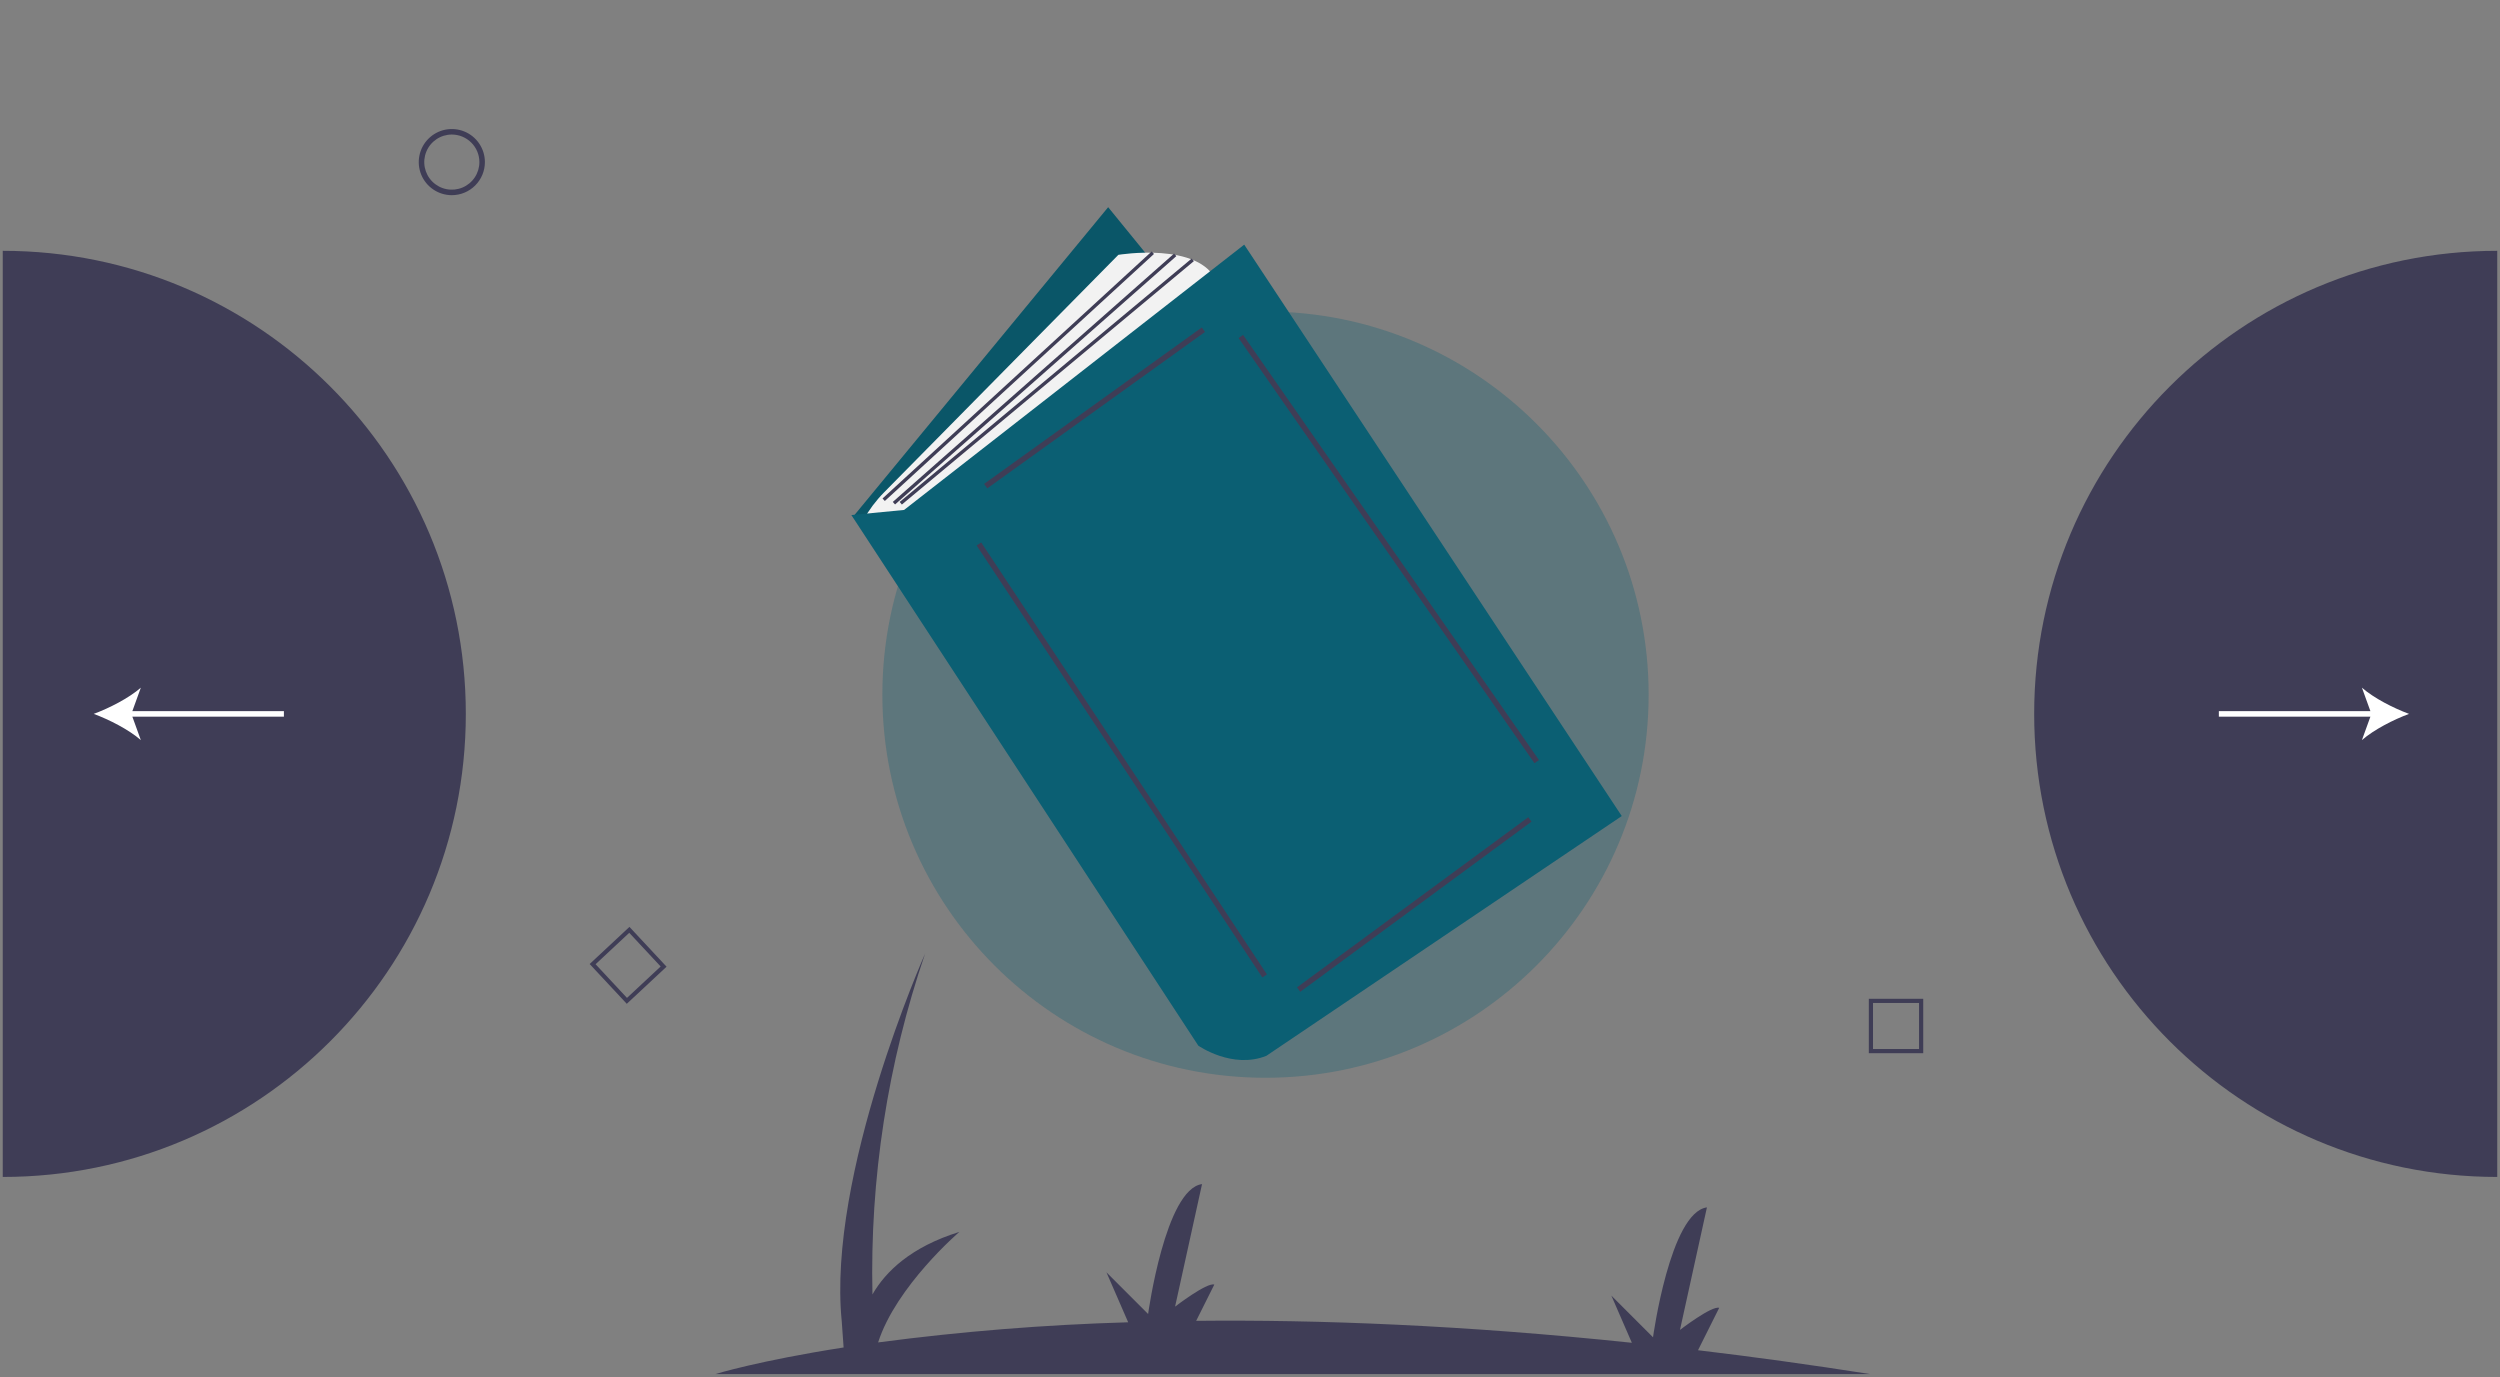 <svg width="374" height="206" viewBox="0 0 374 206" fill="none" xmlns="http://www.w3.org/2000/svg">
<rect x="0" y="0" width="374" height="206" fill="#808080" stroke="none"/>
<g clip-path="url(#clip0)">
<path d="M69.687 106.798C69.687 145.056 38.67 176.072 0.412 176.072V37.523C38.67 37.523 69.687 68.54 69.687 106.798Z" fill="#3F3D56"/>
<path d="M304.313 106.798C304.313 145.056 335.33 176.072 373.587 176.072V37.523C335.33 37.523 304.313 68.54 304.313 106.798Z" fill="#3F3D56"/>
<path d="M67.593 29.199C66.615 29.199 65.658 28.909 64.844 28.365C64.03 27.822 63.396 27.049 63.022 26.145C62.647 25.24 62.549 24.245 62.74 23.286C62.931 22.326 63.402 21.444 64.094 20.752C64.786 20.06 65.668 19.589 66.628 19.398C67.588 19.207 68.583 19.305 69.487 19.679C70.391 20.054 71.164 20.688 71.707 21.502C72.251 22.316 72.541 23.272 72.541 24.251C72.54 25.563 72.018 26.82 71.09 27.748C70.163 28.676 68.905 29.198 67.593 29.199ZM67.593 20.127C66.778 20.127 65.98 20.369 65.302 20.822C64.624 21.276 64.096 21.919 63.784 22.673C63.471 23.426 63.39 24.256 63.549 25.055C63.708 25.855 64.101 26.59 64.677 27.167C65.254 27.743 65.989 28.136 66.789 28.295C67.589 28.454 68.418 28.373 69.171 28.061C69.925 27.748 70.569 27.22 71.022 26.542C71.475 25.864 71.717 25.067 71.717 24.251C71.716 23.158 71.281 22.11 70.508 21.337C69.735 20.564 68.686 20.129 67.593 20.127Z" fill="#3F3D56"/>
<path d="M287.716 157.559H279.576V149.419H287.716V157.559ZM280.202 156.933H287.09V150.045H280.202L280.202 156.933Z" fill="#3F3D56"/>
<path d="M93.766 150.169L88.213 144.216L94.166 138.664L99.718 144.617L93.766 150.169ZM89.098 144.247L93.796 149.284L98.833 144.586L94.135 139.549L89.098 144.247Z" fill="#3F3D56"/>
<!-- <path d="M0 0V205.762H374V0H0ZM373.175 204.937H0.824694V0.824702H373.175V204.937Z" fill="#3F3D56"/> -->
<path d="M279.741 205.556C270.825 204.16 262.252 202.973 254.022 201.994L257.191 195.656C256.091 195.289 251.324 198.956 251.324 198.956L255.358 180.623C249.858 181.356 247.291 200.056 247.291 200.056L241.058 193.823L244.126 200.88C218.943 198.234 197.212 197.408 178.946 197.597L181.658 192.173C180.558 191.806 175.791 195.473 175.791 195.473L179.825 177.139C174.325 177.873 171.758 196.573 171.758 196.573L165.525 190.339L168.775 197.814C156.262 198.178 143.776 199.183 131.366 200.827C134.073 192.395 143.525 184.289 143.525 184.289C136.257 186.55 132.476 190.234 130.519 193.648C130.124 176.326 132.788 159.069 138.391 142.673C138.391 142.673 123.725 175.673 125.925 197.673L126.204 201.581C113.444 203.571 107.042 205.556 107.042 205.556H279.741Z" fill="#3F3D56"/>
<path opacity="0.3" d="M189.319 161.234C220.974 161.234 246.636 135.573 246.636 103.918C246.636 72.263 220.974 46.602 189.319 46.602C157.664 46.602 132.003 72.263 132.003 103.918C132.003 135.573 157.664 161.234 189.319 161.234Z" fill="#0B5F73"/>
<path d="M165.781 31L127.619 77.304L184.1 143.961L221.753 99.693L165.781 31Z" fill="#0B5F73"/>
<path opacity="0.1" d="M165.781 31L127.619 77.304L184.1 143.961L221.753 99.693L165.781 31Z" fill="black"/>
<path d="M129.145 77.814C129.989 76.294 131.036 74.897 132.257 73.659L167.308 38.124C167.308 38.124 179.52 36.089 182.064 42.195L137.286 78.831L129.145 77.814Z" fill="#F2F2F2"/>
<path d="M127.364 77.05L179.266 156.429C179.266 156.429 184.354 159.99 189.442 157.955L242.616 122.082L186.135 36.598L135.251 76.287L127.364 77.05Z" fill="#0B5F73"/>
<path d="M179.789 48.986L147.221 72.389L147.702 73.058L180.271 49.656L179.789 48.986Z" fill="#3F3D56"/>
<path d="M146.789 81.148L146.102 81.603L188.844 146.225L189.532 145.77L146.789 81.148Z" fill="#3F3D56"/>
<path d="M228.628 122.254L194.036 147.706L194.524 148.37L229.117 122.918L228.628 122.254Z" fill="#3F3D56"/>
<path d="M185.964 50.1L185.288 50.571L229.556 114.176L230.233 113.705L185.964 50.1Z" fill="#3F3D56"/>
<path d="M172.29 37.62L132.026 74.573L132.37 74.948L172.634 37.995L172.29 37.62Z" fill="#3F3D56"/>
<path d="M175.644 37.936L133.563 75.086L133.9 75.468L175.981 38.318L175.644 37.936Z" fill="#3F3D56"/>
<path d="M178.276 38.677L134.592 75.09L134.918 75.481L178.602 39.068L178.276 38.677Z" fill="#3F3D56"/>
<path d="M360.392 106.798C358.05 105.93 355.145 104.447 353.343 102.877L354.613 106.386H331.94V107.211H354.613L353.343 110.72C355.145 109.15 358.05 107.667 360.392 106.798Z" fill="white"/>
<path d="M42.472 106.386H19.799L21.069 102.876C19.268 104.446 16.362 105.929 14.02 106.798C16.362 107.666 19.268 109.149 21.069 110.719L19.799 107.21H42.472V106.386Z" fill="white"/>
</g>
<defs>
<clipPath id="clip0">
<rect width="374" height="205.762" fill="white"/>
</clipPath>
</defs>
</svg>
